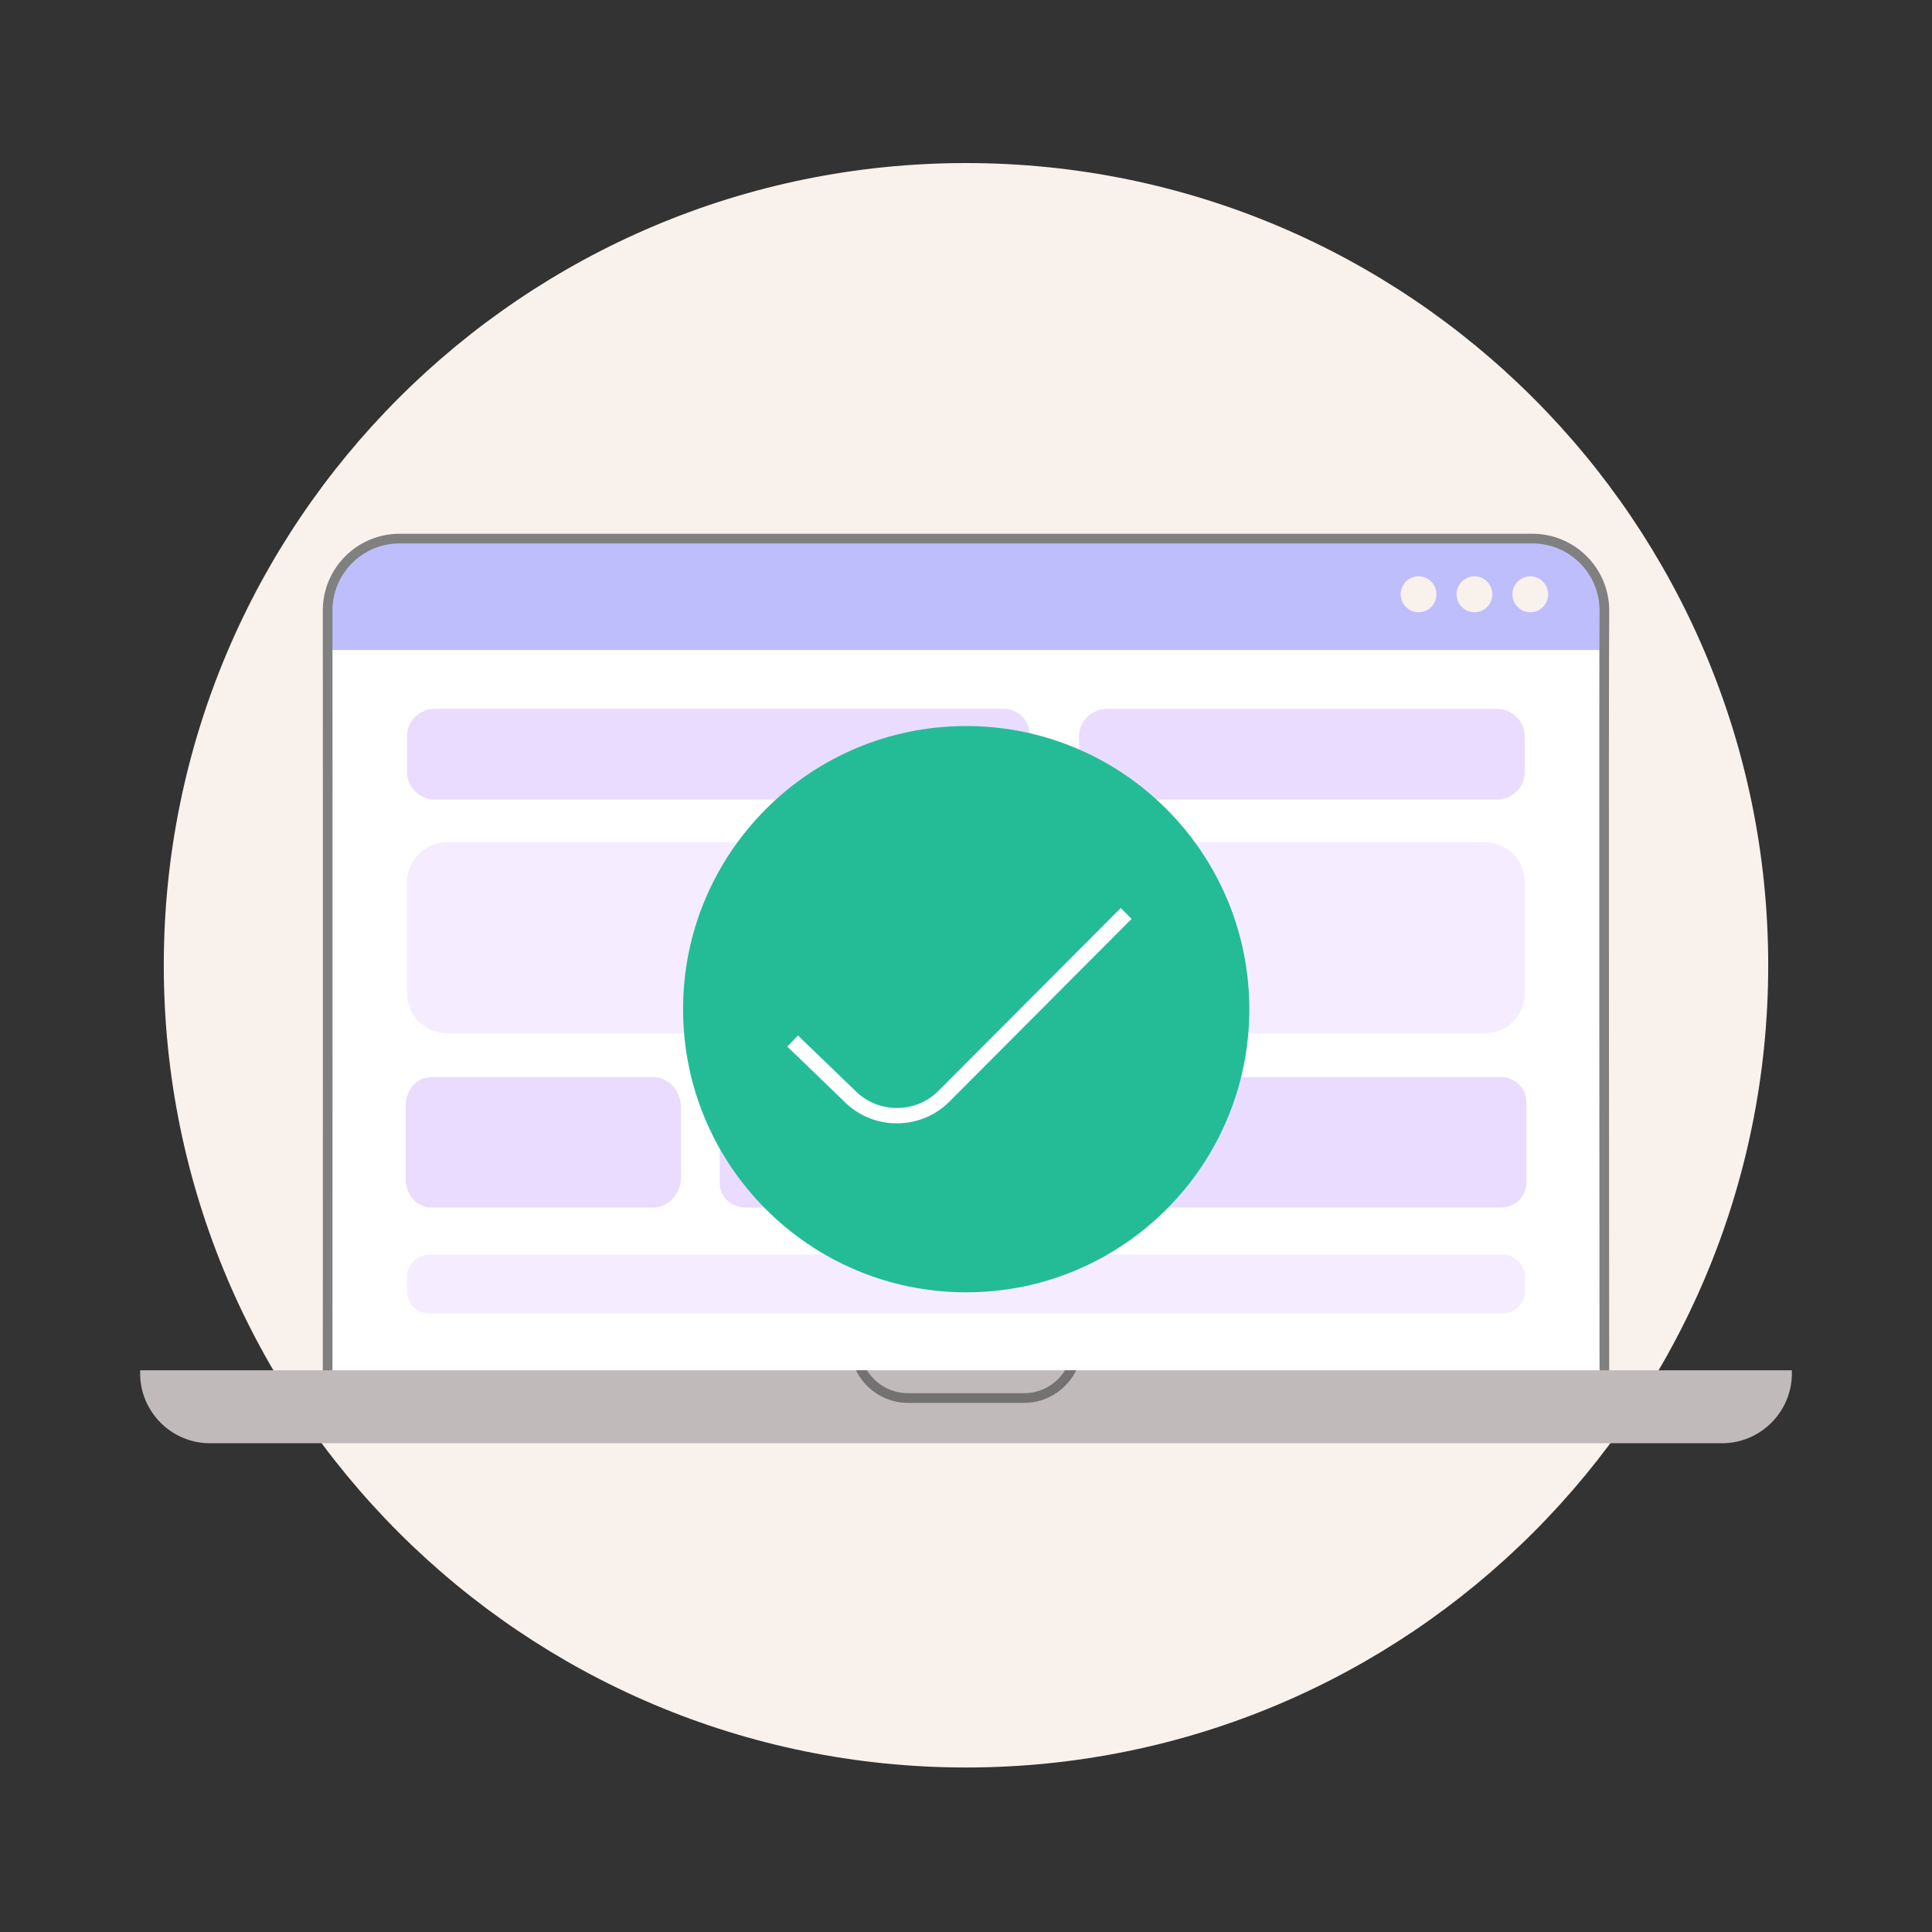 <svg width="280" height="280" viewBox="0 0 280 280" fill="none" xmlns="http://www.w3.org/2000/svg">
<rect x="0" y="0" width="280" height="280" fill="#333333" stroke="none"/>
<g clip-path="url(#clip0_6426_1165)">
<path d="M140 256.158C204.211 256.158 256.263 204.106 256.263 139.895C256.263 75.684 204.211 23.632 140 23.632C75.789 23.632 23.737 75.684 23.737 139.895C23.737 204.106 75.789 256.158 140 256.158Z" fill="#F9F1EC"/>
<path d="M232.518 88.466C232.518 82.712 227.849 78.05 222.095 78.05H57.897C52.142 78.05 47.48 82.719 47.48 88.466C47.516 118.629 47.48 202.783 47.48 202.783H232.511C232.511 202.783 232.413 97.426 232.511 88.466H232.518Z" fill="white"/>
<path d="M222.102 78.05H57.897C52.142 78.05 47.48 82.719 47.48 88.466V94.206H232.483C232.483 91.728 232.504 89.768 232.518 88.466C232.518 82.712 227.849 78.05 222.095 78.05H222.102Z" fill="#BEBEFC"/>
<path d="M233.219 203.49H46.781V202.79C46.781 201.95 46.816 118.286 46.781 88.473C46.781 82.341 51.765 77.357 57.897 77.357H222.096C228.228 77.357 233.219 82.341 233.219 88.473C233.121 97.335 233.219 201.74 233.219 202.79V203.49ZM48.188 202.09H231.819C231.812 192.878 231.728 96.964 231.819 88.466C231.819 83.111 227.458 78.757 222.096 78.757H57.897C52.542 78.757 48.181 83.118 48.181 88.473C48.209 116.837 48.181 193.907 48.181 202.097L48.188 202.09Z" fill="#808080"/>
<path d="M20.307 198.59H259.693V199.031C259.693 204.624 255.15 209.167 249.557 209.167H30.443C24.85 209.167 20.307 204.624 20.307 199.031V198.59Z" fill="#C0BABA"/>
<path d="M205.59 88.732C207.025 88.732 208.18 87.563 208.18 86.128C208.18 84.693 207.018 83.524 205.59 83.524C204.162 83.524 203 84.693 203 86.128C203 87.563 204.162 88.732 205.59 88.732Z" fill="#F9F1EC"/>
<path d="M213.689 88.732C215.124 88.732 216.279 87.563 216.279 86.128C216.279 84.693 215.117 83.524 213.689 83.524C212.261 83.524 211.099 84.693 211.099 86.128C211.099 87.563 212.261 88.732 213.689 88.732Z" fill="#F9F1EC"/>
<path d="M221.781 88.732C223.216 88.732 224.371 87.563 224.371 86.128C224.371 84.693 223.209 83.524 221.781 83.524C220.353 83.524 219.191 84.693 219.191 86.128C219.191 87.563 220.353 88.732 221.781 88.732Z" fill="#F9F1EC"/>
<path d="M154.364 198.59C153.125 200.578 150.92 201.915 148.407 201.915H131.6C129.087 201.915 126.882 200.585 125.643 198.59H124.047C125.419 201.383 128.289 203.315 131.607 203.315H148.414C151.732 203.315 154.595 201.383 155.974 198.59H154.378H154.364Z" fill="#737171"/>
<path d="M98.7 160.539C98.7 158.086 96.888 156.1 94.651 156.1H62.5C60.463 156.1 58.8 157.917 58.8 160.157V165.317C58.8 165.402 58.8 165.472 58.813 165.55C58.813 165.628 58.8 165.705 58.8 165.783V170.943C58.8 173.176 60.457 175 62.5 175H94.651C96.888 175 98.7 173.014 98.7 170.561V160.553V160.539Z" fill="#E9DCFF"/>
<path d="M149.24 106.512C149.24 104.419 147.546 102.725 145.453 102.725H63C60.788 102.725 58.982 104.524 58.982 106.743V111.853C58.982 114.065 60.781 115.871 63 115.871H145.453C147.546 115.871 149.24 114.177 149.24 112.084V106.512Z" fill="#E9DCFF"/>
<path d="M217.784 181.832H62.223C60.438 181.832 58.989 183.281 58.989 185.066V187.131C58.989 188.916 60.438 190.365 62.223 190.365H217.777C219.562 190.365 221.011 188.916 221.011 187.131V185.066C221.011 183.281 219.562 181.832 217.777 181.832H217.784Z" fill="#F5EDFF"/>
<path d="M217.504 156.107H133.473C133.473 156.107 133.437 156.107 133.415 156.107H107.995C105.953 156.107 104.3 157.697 104.3 159.662V171.445C104.3 173.41 105.953 175 107.995 175H192.026C192.026 175 192.063 175 192.085 175H217.504C219.547 175 221.2 173.41 221.2 171.445V159.655C221.2 157.69 219.547 156.1 217.504 156.1V156.107Z" fill="#E9DCFF"/>
<path d="M215.18 122.052H194.908C194.908 122.052 194.894 122.052 194.88 122.052H64.82C61.6 122.052 58.989 124.663 58.989 127.883V143.934C58.989 147.154 61.6 149.765 64.82 149.765H85.092C85.092 149.765 85.106 149.765 85.12 149.765H215.18C218.4 149.765 221.011 147.154 221.011 143.934V127.883C221.011 124.663 218.4 122.052 215.18 122.052Z" fill="#F5EDFF"/>
<path d="M216.958 102.732H160.405C158.193 102.732 156.387 104.531 156.387 106.75V111.86C156.387 114.072 158.186 115.878 160.405 115.878H216.958C219.17 115.878 220.976 114.079 220.976 111.86V106.75C220.976 104.538 219.177 102.732 216.958 102.732Z" fill="#E9DCFF"/>
<path d="M140.028 187.292C162.694 187.292 181.062 168.917 181.062 146.258C181.062 123.599 162.687 105.224 140.028 105.224C117.369 105.224 98.994 123.599 98.994 146.258C98.994 168.917 117.369 187.292 140.028 187.292Z" fill="#24BC97"/>
<path d="M129.98 162.804C127.291 162.804 124.602 161.812 122.54 159.82L114.1 151.676L115.649 150.071L124.089 158.215C127.404 161.411 132.747 161.361 135.999 158.102L162.424 131.6L164 133.17L137.576 159.672C135.499 161.756 132.74 162.804 129.98 162.804V162.804Z" fill="white"/>
</g>
<defs>
<clipPath id="clip0_6426_1165">
<rect width="280" height="280" fill="white"/>
</clipPath>
</defs>
</svg>
